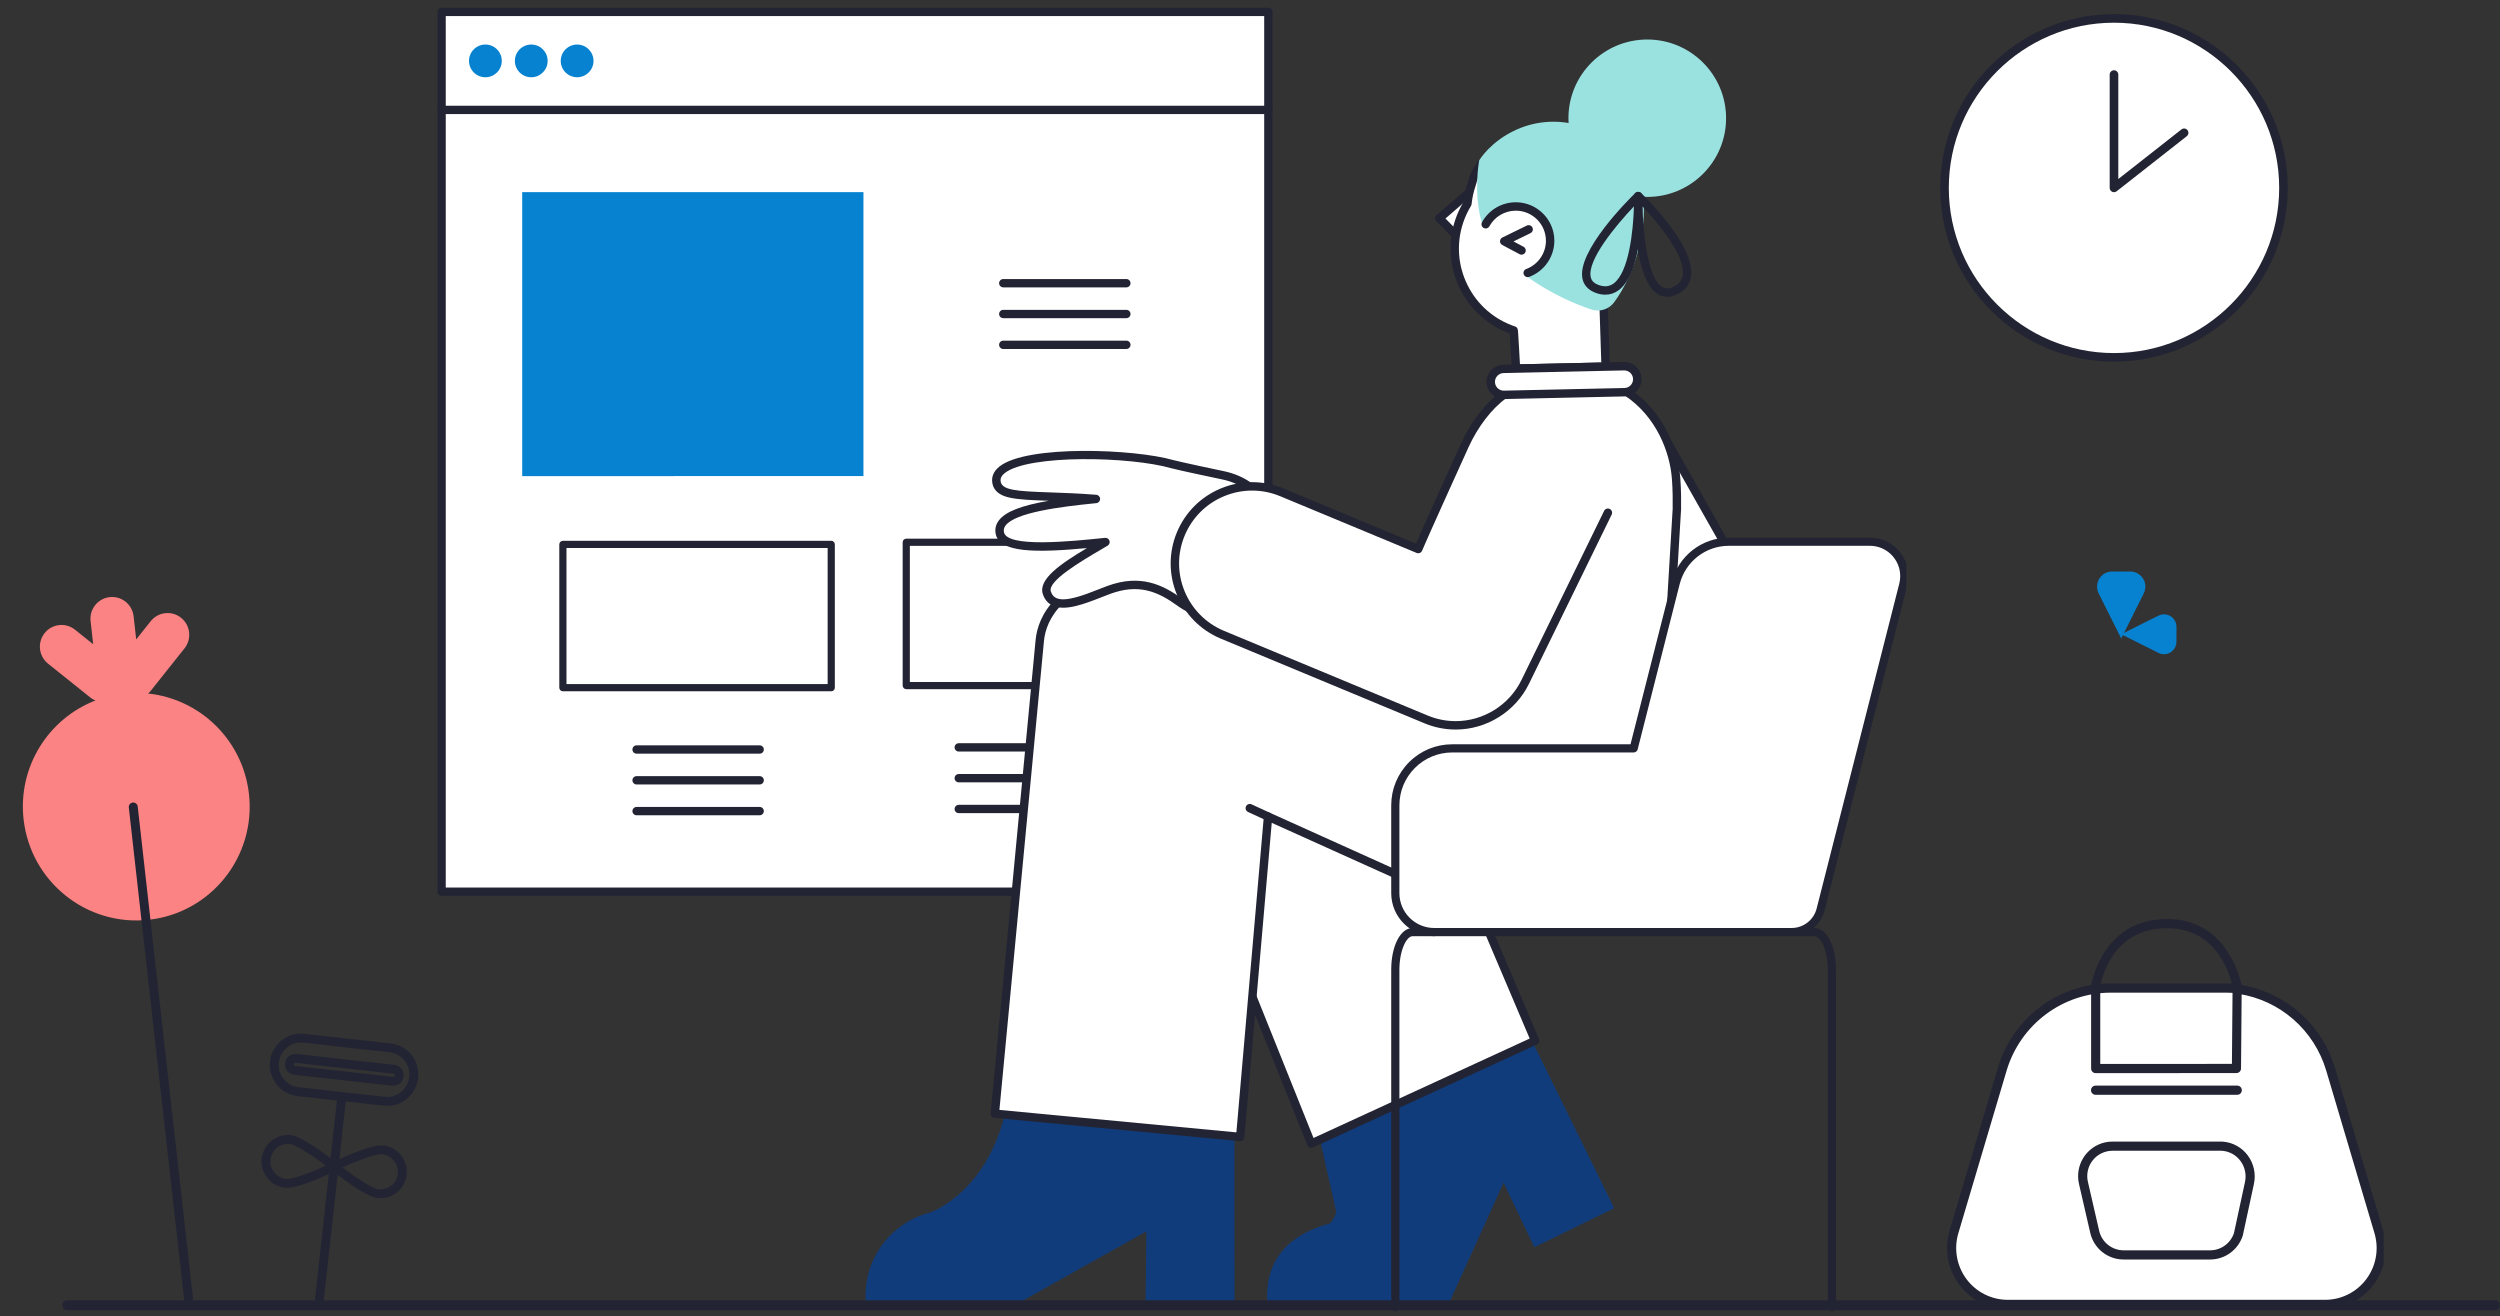 <svg viewBox="0 0 321 169" fill="none" xmlns="http://www.w3.org/2000/svg">
<rect x="0" y="0" width="321" height="169" fill="#333333" stroke="none"/>
<g clip-path="url(#clip0_43319_13349)">
<path d="M162.857 114.489V1.527H56.7V26.028V114.489H162.857Z" fill="white"/>
<path d="M162.857 115.024H56.7C56.404 115.024 56.165 114.785 56.165 114.489V1.527C56.165 1.231 56.404 0.992 56.7 0.992H162.857C163.153 0.992 163.392 1.231 163.392 1.527V114.489C163.392 114.785 163.153 115.024 162.857 115.024ZM57.235 113.955H162.322V2.061H57.235V113.955Z" fill="#222433"/>
<path d="M162.857 14.648H56.7C56.404 14.648 56.165 14.408 56.165 14.113C56.165 13.818 56.404 13.579 56.7 13.579H162.857C163.153 13.579 163.392 13.818 163.392 14.113C163.392 14.408 163.153 14.648 162.857 14.648Z" fill="#222433"/>
<path d="M62.325 9.921C63.487 9.921 64.429 8.98 64.429 7.82C64.429 6.66 63.487 5.719 62.325 5.719C61.163 5.719 60.221 6.66 60.221 7.82C60.221 8.98 61.163 9.921 62.325 9.921Z" fill="#0782D0"/>
<path d="M68.214 9.921C69.376 9.921 70.318 8.98 70.318 7.82C70.318 6.66 69.376 5.719 68.214 5.719C67.052 5.719 66.11 6.66 66.11 7.82C66.11 8.98 67.052 9.921 68.214 9.921Z" fill="#0782D0"/>
<path d="M74.103 9.921C75.265 9.921 76.207 8.98 76.207 7.82C76.207 6.66 75.265 5.719 74.103 5.719C72.941 5.719 71.999 6.66 71.999 7.82C71.999 8.98 72.941 9.921 74.103 9.921Z" fill="#0782D0"/>
</g>
<g clip-path="url(#clip1_43319_13349)">
<path d="M116.363 69.628L116.363 88.027L150.82 88.027L150.82 69.628L116.363 69.628Z" fill="white"/>
<path d="M151.282 69.627L151.282 88.027C151.282 88.15 151.233 88.267 151.146 88.354C151.06 88.44 150.943 88.489 150.82 88.489L116.363 88.489C116.241 88.489 116.124 88.44 116.037 88.354C115.95 88.267 115.902 88.15 115.902 88.027L115.902 69.627C115.902 69.505 115.95 69.388 116.037 69.301C116.124 69.215 116.241 69.166 116.363 69.166L150.82 69.166C150.943 69.166 151.06 69.215 151.146 69.301C151.233 69.388 151.282 69.505 151.282 69.627V69.627ZM150.359 87.566L150.359 70.089L116.825 70.089L116.825 87.566L150.359 87.566Z" fill="#222433"/>
</g>
<g clip-path="url(#clip2_43319_13349)">
<path d="M138.908 96.499H123.104C122.809 96.499 122.569 96.26 122.569 95.964C122.569 95.668 122.809 95.429 123.104 95.429H138.908C139.204 95.429 139.443 95.668 139.443 95.964C139.443 96.26 139.204 96.499 138.908 96.499Z" fill="#222433"/>
<path d="M138.908 100.454H123.104C122.809 100.454 122.569 100.215 122.569 99.919C122.569 99.623 122.809 99.384 123.104 99.384H138.908C139.204 99.384 139.443 99.623 139.443 99.919C139.443 100.215 139.204 100.454 138.908 100.454Z" fill="#222433"/>
<path d="M138.908 104.41H123.104C122.809 104.41 122.569 104.17 122.569 103.875C122.569 103.579 122.809 103.339 123.104 103.339H138.908C139.204 103.339 139.443 103.579 139.443 103.875C139.443 104.17 139.204 104.41 138.908 104.41Z" fill="#222433"/>
</g>
<g clip-path="url(#clip3_43319_13349)">
<path d="M188.345 24.963L184.806 28.026L186.635 29.884" fill="white"/>
<path d="M186.635 30.424C186.495 30.424 186.355 30.37 186.249 30.263L184.42 28.404C184.316 28.298 184.26 28.153 184.266 28.004C184.272 27.855 184.339 27.716 184.452 27.618L187.99 24.555C188.216 24.36 188.558 24.384 188.753 24.609C188.949 24.835 188.925 25.176 188.699 25.371L185.596 28.058L187.021 29.506C187.23 29.718 187.227 30.061 187.014 30.27C186.909 30.373 186.772 30.424 186.635 30.424Z" fill="#222433"/>
<path d="M194.653 47.326C194.653 47.326 194.38 42.437 194.36 42.43C188.547 40.482 185.416 34.198 187.367 28.394C187.633 27.604 187.987 26.855 188.415 26.155C188.415 26.152 188.415 26.149 188.415 26.146C188.5 25.323 188.676 24.511 188.94 23.726C189.093 23.279 189.291 22.025 190.439 20.806L202.135 27.419L205.742 34.081L206.164 47.074L194.653 47.326Z" fill="white"/>
<path d="M194.653 47.866C194.366 47.866 194.129 47.643 194.113 47.356C194.028 45.835 193.902 43.645 193.848 42.823C191.056 41.792 188.799 39.771 187.468 37.098C186.082 34.318 185.865 31.166 186.854 28.222C187.115 27.447 187.463 26.693 187.89 25.977C187.984 25.148 188.164 24.336 188.427 23.554C188.449 23.489 188.471 23.408 188.498 23.313C188.668 22.7 188.986 21.559 190.044 20.435C190.215 20.253 190.488 20.212 190.705 20.335L202.402 26.948C202.49 26.998 202.563 27.072 202.611 27.161L206.218 33.824C206.258 33.898 206.28 33.979 206.283 34.063L206.704 47.056C206.709 47.2 206.656 47.34 206.556 47.445C206.457 47.549 206.32 47.61 206.175 47.613L194.665 47.866C194.661 47.866 194.657 47.866 194.653 47.866ZM190.557 21.493C189.899 22.314 189.678 23.107 189.54 23.603C189.507 23.722 189.479 23.822 189.452 23.9C189.202 24.644 189.034 25.419 188.953 26.202C188.945 26.282 188.918 26.367 188.876 26.436C188.463 27.113 188.127 27.83 187.88 28.566C186.982 31.236 187.18 34.096 188.436 36.618C189.692 39.14 191.857 41.022 194.532 41.918C194.878 42.034 194.898 42.324 194.918 42.605C194.927 42.74 194.94 42.934 194.954 43.165C194.982 43.625 195.019 44.237 195.054 44.85C195.096 45.578 195.137 46.305 195.164 46.775L205.605 46.546L205.206 34.226L201.733 27.812L190.557 21.493Z" fill="#222433"/>
<path d="M169.444 146.165L171.58 155.624C171.239 156.736 170.737 157.097 170.737 157.097C165.507 158.45 162.315 161.857 162.732 167.277H186.072L193.057 151.857L197.007 160.141L207.263 155.129L196.779 133.787" fill="#113C7B"/>
<path d="M155.966 116.012L159.573 101.787L184.979 105.075L189.461 115.618L197.115 133.622L168.365 146.844L160.475 127.176L155.966 116.012Z" fill="white"/>
<path d="M168.365 147.385C168.298 147.385 168.23 147.372 168.165 147.346C168.027 147.292 167.918 147.183 167.863 147.045L159.972 127.378L155.464 116.214C155.421 116.108 155.413 115.991 155.441 115.88L159.048 101.654C159.116 101.389 159.371 101.216 159.642 101.251L185.049 104.539C185.239 104.564 185.402 104.688 185.477 104.864L197.613 133.411C197.727 133.68 197.607 133.991 197.341 134.113L168.592 147.335C168.52 147.368 168.443 147.385 168.365 147.385ZM156.534 115.974L160.976 126.974L168.656 146.116L196.412 133.35L184.602 105.571L159.979 102.384L156.534 115.974Z" fill="#222433"/>
<path d="M203.172 16.238C200.4 15.305 197.402 15.447 194.729 16.639C191.445 18.116 190.033 20.43 189.974 20.528L189.923 20.614L189.905 20.713C189.874 20.895 189.146 25.215 190.369 28.914C190.369 28.914 192.245 26.711 193.142 26.569C196.674 26.009 199.429 27.97 199.278 31.245C199.158 33.849 195.955 35.431 195.955 35.431C199.269 37.858 202.62 39.17 204.321 39.735C204.597 39.827 204.878 39.872 205.157 39.872C205.973 39.872 206.759 39.489 207.262 38.803C208.325 37.36 210.207 34.237 210.883 29.525C211.836 22.853 209.17 18.258 203.172 16.238Z" fill="#9AE2E0"/>
<path d="M212.272 53.556L230.022 84.921C232.168 89.493 230.195 94.936 225.616 97.079C225.406 97.177 225.192 97.267 224.975 97.349L213.497 101.247" fill="white"/>
<path d="M213.497 101.787C213.272 101.787 213.062 101.645 212.985 101.42C212.889 101.138 213.04 100.831 213.323 100.735L224.792 96.84C224.993 96.764 225.193 96.68 225.387 96.589C229.682 94.58 231.543 89.46 229.541 85.169L211.802 53.821C211.655 53.561 211.746 53.232 212.006 53.085C212.266 52.938 212.597 53.03 212.744 53.29L230.494 84.656C230.5 84.668 230.507 84.68 230.513 84.692C232.781 89.527 230.688 95.302 225.846 97.567C225.624 97.671 225.396 97.767 225.167 97.854C225.162 97.856 225.156 97.858 225.15 97.86L213.671 101.758C213.614 101.778 213.555 101.787 213.497 101.787Z" fill="#222433"/>
<path d="M129.012 143.119C126.483 153.304 119.443 155.68 119.443 155.68C114.219 157.008 110.723 161.914 111.179 167.277H130.837L147.193 158.106L147.095 167.277H158.515L158.499 145.915" fill="#113C7B"/>
<path d="M208.897 50.324C212.869 52.952 214.937 57.543 215.217 61.492C215.321 62.965 215.324 64.222 215.311 65.341L213.136 101.787L213.066 102.603C213.372 112.679 203.502 121.518 192.501 118.005L190.773 117.453L162.818 104.845L159.243 145.986L127.735 142.998L133.506 82.259C133.682 80.406 134.865 74.597 146.588 72.796L183.379 71.895L193.117 50.647" fill="white"/>
<path d="M159.244 146.526C159.227 146.526 159.209 146.525 159.192 146.524L127.684 143.536C127.386 143.508 127.168 143.244 127.196 142.947L132.967 82.208C133.251 79.227 135.387 73.97 146.505 72.262C146.528 72.258 146.551 72.256 146.574 72.256L183.028 71.364L192.626 50.423C192.75 50.151 193.071 50.032 193.343 50.156C193.614 50.28 193.734 50.601 193.609 50.872L183.871 72.121C183.785 72.308 183.599 72.431 183.392 72.436L146.636 73.335C136.272 74.937 134.298 79.645 134.045 82.311L128.325 142.512L158.752 145.396L162.279 104.798C162.294 104.624 162.393 104.468 162.544 104.379C162.696 104.29 162.881 104.281 163.041 104.353L190.968 116.948L192.666 117.49C197.436 119.013 202.423 118.193 206.349 115.239C210.364 112.218 212.673 107.5 212.525 102.619C212.525 102.598 212.525 102.577 212.527 102.556L212.597 101.741L214.771 65.323C214.784 64.217 214.781 62.993 214.677 61.531C214.436 58.116 212.712 53.496 208.598 50.774C208.349 50.609 208.281 50.274 208.446 50.026C208.611 49.777 208.947 49.709 209.196 49.874C213.637 52.813 215.497 57.783 215.757 61.454C215.864 62.965 215.865 64.27 215.852 65.348C215.852 65.356 215.852 65.365 215.852 65.374L213.676 101.819L213.608 102.618C213.756 107.838 211.287 112.876 207 116.102C202.79 119.27 197.445 120.151 192.337 118.52L190.608 117.968C190.588 117.961 190.569 117.954 190.55 117.946L163.291 105.651L159.783 146.032C159.77 146.176 159.701 146.308 159.59 146.401C159.492 146.482 159.37 146.526 159.244 146.526ZM215.311 65.341H215.313H215.311Z" fill="#222433"/>
<path d="M201.455 16.352C201.41 15.968 201.387 15.576 201.387 15.18C201.387 9.599 205.919 5.074 211.508 5.074C217.098 5.074 221.629 9.599 221.629 15.18C221.629 20.761 217.098 25.285 211.508 25.285C211.126 25.285 210.748 25.264 210.376 25.223" fill="#9AE2E0"/>
<path d="M195.365 32.701C195.28 32.701 195.193 32.68 195.112 32.637L192.888 31.456C192.708 31.361 192.598 31.173 192.601 30.97C192.605 30.767 192.722 30.583 192.905 30.494L196.039 28.965C196.308 28.834 196.632 28.945 196.763 29.213C196.894 29.482 196.783 29.805 196.514 29.936L194.333 31L195.62 31.683C195.884 31.823 195.984 32.151 195.843 32.414C195.746 32.597 195.559 32.701 195.365 32.701Z" fill="#222433"/>
<path d="M214.067 38.111C213.556 38.111 213.147 37.947 212.849 37.762C209.75 35.847 209.789 26.255 209.804 25.168C209.807 24.953 209.937 24.76 210.136 24.677C210.335 24.594 210.564 24.636 210.719 24.785C211.005 25.059 217.71 31.54 217.135 35.481C216.989 36.481 216.42 37.242 215.443 37.745C214.926 38.011 214.465 38.111 214.067 38.111ZM210.896 26.5C210.98 29.837 211.519 35.67 213.419 36.844C213.694 37.014 214.153 37.193 214.948 36.784C215.605 36.446 215.97 35.969 216.064 35.325C216.417 32.905 213.024 28.742 210.896 26.5Z" fill="#222433"/>
<path d="M206.122 37.839C205.778 37.839 205.421 37.78 205.051 37.663C203.783 37.259 203.346 36.453 203.203 35.847C202.366 32.308 209.187 25.547 209.967 24.788C210.122 24.637 210.351 24.593 210.55 24.675C210.75 24.756 210.881 24.948 210.886 25.163C210.894 25.559 211.047 34.869 207.85 37.253C207.326 37.643 206.747 37.839 206.122 37.839ZM209.796 26.501C207.492 28.923 203.743 33.43 204.256 35.599C204.33 35.913 204.528 36.362 205.379 36.633C206.083 36.857 206.68 36.777 207.202 36.387C209.164 34.925 209.713 29.588 209.796 26.501Z" fill="#222433"/>
<path d="M152.645 78.04C152.34 77.888 152.038 77.712 151.741 77.509C151.667 77.457 151.593 77.407 151.523 77.355C149.122 75.606 146.41 74.245 142.337 75.757C139.466 76.825 135.331 78.865 134.415 76.117C133.78 74.212 138.518 71.628 141.943 69.599C136.244 70.186 128.777 70.942 128.366 68.389C127.955 65.835 133.322 64.787 140.713 64.067C132.472 63.421 128.038 64.217 127.928 61.715C127.747 57.59 144.7 57.918 150.529 59.6C150.529 59.6 151.925 59.96 157.021 61.024C158.32 61.298 159.391 61.776 160.269 62.388" fill="white"/>
<path d="M152.645 78.58C152.564 78.58 152.481 78.562 152.404 78.523C152.075 78.36 151.749 78.168 151.436 77.955L151.365 77.906C151.309 77.866 151.254 77.828 151.2 77.788C148.611 75.902 146.143 74.92 142.526 76.263C142.187 76.389 141.83 76.529 141.463 76.673C139.261 77.536 136.765 78.514 135.163 77.765C134.559 77.483 134.134 76.986 133.902 76.288C133.261 74.364 136.253 72.349 139.561 70.376C133.031 70.979 128.241 71.012 127.832 68.474C127.734 67.866 127.881 67.303 128.27 66.801C129.11 65.712 131.067 64.924 134.662 64.299C132.498 64.223 130.787 64.161 129.604 63.887C129.073 63.764 127.46 63.391 127.388 61.739C127.366 61.255 127.515 60.541 128.345 59.889C131.903 57.094 145.682 57.639 150.68 59.081C150.68 59.081 152.123 59.449 157.133 60.495C158.435 60.77 159.594 61.258 160.58 61.946C160.824 62.116 160.884 62.453 160.713 62.698C160.542 62.942 160.205 63.002 159.96 62.831C159.094 62.227 158.068 61.797 156.91 61.553C151.86 60.498 150.451 60.138 150.394 60.123C145.116 58.6 132.084 58.327 129.014 60.738C128.632 61.038 128.454 61.35 128.469 61.692C128.524 62.952 130.449 63.072 134.799 63.222C136.522 63.282 138.474 63.349 140.755 63.529C141.035 63.55 141.251 63.782 141.254 64.062C141.257 64.342 141.045 64.578 140.766 64.605C136.017 65.068 130.402 65.811 129.127 67.461C128.923 67.725 128.851 67.993 128.901 68.303C129.233 70.365 137.465 69.517 141.888 69.061C142.14 69.035 142.377 69.189 142.457 69.429C142.536 69.67 142.438 69.934 142.219 70.063C141.943 70.227 141.659 70.394 141.369 70.564C138.794 72.077 134.483 74.61 134.929 75.947C135.068 76.364 135.288 76.631 135.622 76.787C136.803 77.339 139.168 76.412 141.068 75.668C141.441 75.522 141.804 75.379 142.149 75.251C146.459 73.65 149.355 75.106 151.842 76.918C151.892 76.955 151.939 76.988 151.986 77.021L152.054 77.069C152.319 77.249 152.601 77.415 152.887 77.557C153.154 77.689 153.263 78.014 153.13 78.281C153.035 78.47 152.844 78.58 152.645 78.58Z" fill="#222433"/>
<path d="M206.453 65.835L195.831 87.571C194.12 91.072 190.598 93.134 186.912 93.134C185.639 93.134 184.348 92.888 183.104 92.371L156.96 81.502C151.903 79.4 149.51 73.602 151.616 68.552C153.722 63.503 159.529 61.114 164.586 63.216L182.101 70.498C182.101 70.498 182.044 70.472 188.068 57.196C189.275 54.536 191.151 52.067 193.104 50.676" fill="white"/>
<path d="M186.912 93.674C185.531 93.674 184.18 93.403 182.896 92.869L156.752 82.001C151.428 79.787 148.9 73.661 151.117 68.344C152.191 65.769 154.205 63.765 156.788 62.702C159.372 61.64 162.215 61.645 164.794 62.717L181.81 69.791C181.931 69.508 182.104 69.117 182.35 68.564C183.027 67.037 184.484 63.786 187.575 56.973C188.845 54.176 190.794 51.657 192.79 50.236C193.033 50.062 193.371 50.119 193.545 50.362C193.718 50.605 193.662 50.942 193.419 51.115C191.571 52.431 189.755 54.788 188.561 57.419C183.201 69.231 182.669 70.525 182.617 70.659C182.612 70.677 182.605 70.695 182.597 70.712C182.48 70.983 182.166 71.11 181.893 70.996L164.378 63.715C162.066 62.753 159.516 62.748 157.2 63.702C154.884 64.654 153.079 66.451 152.115 68.76C150.128 73.526 152.394 79.019 157.168 81.003L183.312 91.872C184.463 92.351 185.674 92.593 186.912 92.593C190.473 92.593 193.783 90.529 195.345 87.334L205.967 65.598C206.098 65.33 206.422 65.219 206.691 65.349C206.959 65.48 207.071 65.804 206.94 66.072L196.317 87.808C194.576 91.371 190.884 93.674 186.912 93.674Z" fill="#222433"/>
<path d="M162.818 105.385C162.742 105.385 162.665 105.369 162.592 105.335L160.248 104.258C159.977 104.133 159.858 103.812 159.983 103.541C160.108 103.27 160.43 103.152 160.701 103.277L163.044 104.354C163.316 104.479 163.434 104.8 163.309 105.071C163.218 105.268 163.022 105.385 162.818 105.385Z" fill="#222433"/>
<path d="M193.047 47.361L208.517 47.021C209.44 47.001 210.205 47.732 210.226 48.654C210.246 49.575 209.514 50.339 208.591 50.359L193.121 50.699C192.198 50.719 191.433 49.989 191.413 49.067C191.392 48.145 192.124 47.382 193.047 47.361Z" fill="white"/>
<path d="M193.083 51.24C191.885 51.24 190.898 50.281 190.872 49.079C190.845 47.861 191.815 46.848 193.035 46.821L208.505 46.482C209.725 46.453 210.739 47.424 210.766 48.642C210.793 49.86 209.823 50.873 208.603 50.899L193.133 51.239C193.116 51.239 193.1 51.24 193.083 51.24ZM193.059 47.902C192.757 47.908 192.476 48.032 192.267 48.25C192.058 48.468 191.947 48.754 191.953 49.055C191.967 49.677 192.486 50.172 193.109 50.159L208.579 49.819C209.202 49.806 209.698 49.288 209.684 48.666C209.671 48.044 209.152 47.549 208.529 47.562L193.059 47.902ZM193.047 47.361H193.049H193.047Z" fill="#222433"/>
<path d="M196.156 35.586C195.936 35.586 195.728 35.451 195.648 35.232C195.544 34.953 195.688 34.642 195.968 34.539C197.481 33.981 198.497 32.525 198.497 30.914C198.497 28.784 196.762 27.051 194.629 27.051C193.218 27.051 191.918 27.819 191.237 29.055C191.093 29.316 190.764 29.412 190.502 29.268C190.24 29.124 190.145 28.795 190.289 28.534C191.16 26.953 192.823 25.971 194.629 25.971C197.358 25.971 199.579 28.188 199.579 30.914C199.579 32.975 198.278 34.839 196.343 35.552C196.281 35.575 196.218 35.586 196.156 35.586Z" fill="#222433"/>
</g>
<g clip-path="url(#clip4_43319_13349)">
<path d="M305.445 158.172L299.234 137.251C298.45 134.613 296.937 132.252 294.871 130.444C292.805 128.637 290.271 127.455 287.564 127.038V126.975C286.979 126.903 286.39 126.867 285.8 126.868H270.965C267.85 126.868 264.818 127.879 262.32 129.749C259.823 131.62 257.992 134.251 257.101 137.251L250.891 158.172C250.569 159.252 250.503 160.394 250.698 161.505C250.893 162.616 251.344 163.666 252.014 164.57C252.684 165.475 253.556 166.21 254.559 166.716C255.562 167.222 256.669 167.486 257.791 167.485H298.544C299.666 167.486 300.773 167.222 301.776 166.716C302.78 166.21 303.651 165.475 304.321 164.57C304.992 163.666 305.442 162.616 305.637 161.505C305.832 160.394 305.766 159.252 305.445 158.172V158.172Z" fill="white"/>
<path d="M298.545 168.076H257.79C256.577 168.076 255.38 167.791 254.295 167.243C253.21 166.696 252.268 165.901 251.543 164.923C250.818 163.944 250.331 162.809 250.12 161.608C249.91 160.406 249.981 159.172 250.329 158.003L256.539 137.082C257.466 133.961 259.371 131.223 261.97 129.277C264.569 127.33 267.724 126.279 270.965 126.278H285.8C286.413 126.28 287.026 126.317 287.635 126.39C287.733 126.401 287.826 126.438 287.907 126.496C290.67 126.979 293.246 128.224 295.346 130.094C297.446 131.963 298.987 134.383 299.797 137.082L306.007 158.004C306.355 159.172 306.426 160.407 306.215 161.608C306.004 162.809 305.517 163.944 304.792 164.923C304.067 165.901 303.125 166.696 302.04 167.243C300.956 167.791 299.759 168.076 298.545 168.076V168.076ZM257.791 166.897H298.545C299.576 166.897 300.593 166.654 301.514 166.189C302.435 165.724 303.236 165.05 303.851 164.218C304.467 163.387 304.881 162.423 305.06 161.403C305.239 160.382 305.178 159.334 304.883 158.341V158.341L298.672 137.42C297.914 134.892 296.461 132.631 294.48 130.897C292.499 129.163 290.07 128.028 287.475 127.621C287.393 127.608 287.314 127.578 287.244 127.532C286.767 127.483 286.287 127.458 285.807 127.458H270.965C267.98 127.472 265.077 128.447 262.684 130.24C260.29 132.032 258.531 134.549 257.663 137.42L251.453 158.341C251.157 159.334 251.097 160.382 251.276 161.402C251.455 162.423 251.869 163.387 252.484 164.218C253.1 165.049 253.9 165.724 254.822 166.189C255.743 166.654 256.76 166.897 257.79 166.897H257.791Z" fill="#222433"/>
<path d="M283.774 161.72H272.682C271.684 161.724 270.714 161.385 269.932 160.76C269.151 160.136 268.605 159.262 268.384 158.283L266.943 152.018C266.679 150.873 266.877 149.669 267.495 148.671C268.113 147.673 269.099 146.962 270.238 146.694C270.567 146.616 270.904 146.577 271.242 146.579H285.214C285.277 146.579 285.35 146.582 285.433 146.588C286.059 146.638 286.667 146.822 287.216 147.128C287.765 147.433 288.243 147.854 288.617 148.361C289 148.878 289.269 149.471 289.404 150.101C289.54 150.731 289.54 151.383 289.404 152.013L287.982 158.607C287.977 158.627 287.972 158.646 287.966 158.666C287.678 159.555 287.117 160.329 286.364 160.878C285.611 161.426 284.704 161.721 283.774 161.72ZM271.24 147.758C270.752 147.758 270.271 147.869 269.832 148.082C269.393 148.295 269.007 148.605 268.704 148.989C268.401 149.373 268.188 149.821 268.081 150.299C267.974 150.778 267.976 151.274 268.087 151.751L269.528 158.018C269.69 158.736 270.091 159.377 270.665 159.836C271.238 160.294 271.949 160.543 272.682 160.541H283.773C284.451 160.542 285.112 160.328 285.663 159.931C286.213 159.534 286.626 158.972 286.842 158.326L288.257 151.763C288.358 151.298 288.358 150.816 288.257 150.351C288.157 149.885 287.959 149.447 287.676 149.065C287.402 148.693 287.052 148.385 286.649 148.16C286.247 147.936 285.801 147.801 285.342 147.764C285.294 147.76 285.251 147.758 285.214 147.758H271.24H271.24Z" fill="#222433"/>
<path d="M287.265 140.571H269.07C268.915 140.571 268.766 140.509 268.656 140.398C268.546 140.288 268.484 140.138 268.484 139.981C268.484 139.825 268.546 139.675 268.656 139.564C268.766 139.454 268.915 139.392 269.07 139.392H287.265C287.421 139.392 287.57 139.454 287.68 139.564C287.79 139.675 287.852 139.825 287.852 139.981C287.852 140.138 287.79 140.288 287.68 140.398C287.57 140.509 287.421 140.571 287.265 140.571V140.571Z" fill="#222433"/>
<path d="M269.086 137.791C268.93 137.791 268.781 137.729 268.671 137.619C268.561 137.508 268.499 137.358 268.499 137.202V126.608C268.499 126.58 268.501 126.551 268.505 126.523C268.517 126.438 269.842 118 278.268 118C286.297 118 287.814 126.477 287.828 126.562C287.834 126.596 287.837 126.631 287.836 126.665L287.748 137.197C287.746 137.353 287.684 137.501 287.574 137.611C287.464 137.72 287.316 137.782 287.161 137.782L269.086 137.792V137.791ZM269.672 126.654V136.612L286.579 136.603L286.663 126.711C286.532 126.008 285.081 119.179 278.268 119.179C271.068 119.179 269.779 126.001 269.672 126.655V126.654Z" fill="#222433"/>
</g>
<g clip-path="url(#clip5_43319_13349)">
<path d="M184.154 119.68C181.394 119.68 179.157 117.439 179.158 114.677V103.409C179.158 103.409 179.158 103.408 179.158 103.408C179.159 99.366 182.434 96.09 186.473 96.091H209.766H209.766L215.165 74.864C215.959 71.74 218.77 69.555 221.99 69.556H240.095C242.535 69.555 244.513 71.534 244.513 73.976C244.513 74.344 244.467 74.71 244.376 75.067L233.767 116.78C233.332 118.486 231.797 119.68 230.037 119.68" fill="white"/>
<path d="M230.038 120.206C229.748 120.206 229.513 119.971 229.512 119.681C229.512 119.39 229.747 119.155 230.037 119.155C231.558 119.155 232.882 118.125 233.258 116.65L243.867 74.937C243.947 74.623 243.988 74.3 243.988 73.976C243.988 71.828 242.242 70.081 240.095 70.081H221.99C221.99 70.081 221.989 70.081 221.988 70.081C219.006 70.081 216.409 72.101 215.674 74.993L210.275 96.221C210.216 96.453 210.006 96.616 209.766 96.616H186.473C186.473 96.616 186.472 96.616 186.472 96.616C184.659 96.616 182.954 97.322 181.672 98.605C180.39 99.888 179.683 101.593 179.683 103.408V114.677C179.682 117.146 181.688 119.154 184.155 119.155C184.445 119.155 184.68 119.39 184.679 119.681C184.679 119.971 184.438 120.201 184.154 120.206C181.109 120.205 178.632 117.724 178.633 114.677V103.409C178.633 101.312 179.449 99.343 180.93 97.862C182.41 96.381 184.378 95.566 186.471 95.566C186.472 95.566 186.473 95.566 186.473 95.566H209.357L214.656 74.734C215.51 71.376 218.525 69.03 221.988 69.03C221.989 69.03 221.99 69.03 221.991 69.03H240.095C242.82 69.03 245.038 71.249 245.038 73.976C245.038 74.387 244.986 74.798 244.885 75.197L234.276 116.91C233.781 118.85 232.038 120.205 230.038 120.206Z" fill="#222433"/>
<path d="M235.217 168.366C234.927 168.366 234.692 168.131 234.692 167.841V124.516C234.692 122.049 233.793 120.206 232.989 120.206H181.386C180.582 120.206 179.683 122.049 179.683 124.514V167.841C179.683 168.131 179.448 168.366 179.158 168.366C178.868 168.366 178.633 168.131 178.633 167.841V124.514C178.633 121.459 179.817 119.155 181.386 119.155H232.989C234.559 119.155 235.742 121.46 235.742 124.516V167.841C235.742 168.131 235.507 168.366 235.217 168.366Z" fill="#222433"/>
</g>
<g clip-path="url(#clip6_43319_13349)">
<path d="M271.436 45.888C283.456 45.888 293.199 36.145 293.199 24.125C293.199 12.106 283.456 2.362 271.436 2.362C259.417 2.362 249.673 12.106 249.673 24.125C249.673 36.145 259.417 45.888 271.436 45.888Z" fill="white"/>
<path d="M271.437 46.441C259.131 46.441 249.12 36.431 249.12 24.125C249.12 11.82 259.131 1.809 271.437 1.809C283.742 1.809 293.753 11.82 293.753 24.125C293.753 36.431 283.742 46.441 271.437 46.441ZM271.437 2.916C259.742 2.916 250.227 12.43 250.227 24.125C250.227 35.82 259.742 45.334 271.437 45.334C283.131 45.334 292.646 35.82 292.646 24.125C292.646 12.43 283.131 2.916 271.437 2.916Z" fill="#222433"/>
<path d="M271.437 24.678C271.354 24.678 271.271 24.66 271.195 24.623C271.004 24.53 270.883 24.337 270.883 24.125V9.577C270.883 9.272 271.131 9.024 271.437 9.024C271.742 9.024 271.99 9.272 271.99 9.577V22.986L280.098 16.618C280.338 16.429 280.687 16.471 280.875 16.711C281.064 16.952 281.022 17.3 280.782 17.488L271.779 24.56C271.679 24.638 271.559 24.678 271.437 24.678Z" fill="#222433"/>
</g>
<g clip-path="url(#clip7_43319_13349)">
<path d="M271.196 73.384H273.533C274.601 73.384 275.467 74.249 275.467 75.317C275.467 75.618 275.397 75.915 275.263 76.183L272.364 81.983L269.465 76.183C268.987 75.228 269.373 74.067 270.328 73.589C270.597 73.454 270.894 73.384 271.196 73.384Z" fill="#0782D0"/>
<path d="M279.457 80.475V82.403C279.458 83.284 278.745 83.999 277.864 84C277.615 84 277.37 83.942 277.148 83.831L272.363 81.44L277.148 79.046C277.937 78.653 278.896 78.974 279.289 79.763C279.399 79.984 279.457 80.228 279.457 80.475Z" fill="#0782D0"/>
</g>
<g clip-path="url(#clip8_43319_13349)">
<path d="M19.013 89.048C19.146 88.934 19.272 88.806 19.386 88.663L23.694 83.246C24.651 82.042 24.453 80.287 23.253 79.326C22.053 78.364 20.304 78.561 19.347 79.765L17.489 82.1L17.156 79.131C16.984 77.6 15.608 76.498 14.082 76.67C12.556 76.841 11.459 78.221 11.631 79.752L11.965 82.721L9.635 80.855C8.434 79.894 6.685 80.091 5.728 81.294C4.771 82.498 4.968 84.253 6.169 85.214L11.572 89.54C11.784 89.711 12.014 89.843 12.254 89.941C6.221 92.268 2.27 98.455 3.029 105.203C3.93 113.221 11.139 118.993 19.13 118.095C27.12 117.197 32.868 109.969 31.967 101.95C31.186 95.003 25.67 89.746 19.013 89.048Z" fill="#FC8383"/>
<path d="M24.264 167.27C23.948 167.306 23.664 167.078 23.628 166.761L16.539 103.684C16.503 103.367 16.731 103.082 17.047 103.046C17.362 103.011 17.647 103.239 17.683 103.556L24.772 166.632C24.807 166.949 24.58 167.235 24.264 167.27Z" fill="#222433"/>
</g>
<g clip-path="url(#clip9_43319_13349)">
<path d="M41.024 167.277C41.164 167.277 41.3 167.225 41.404 167.131C41.508 167.037 41.575 166.908 41.59 166.768L44.422 141.171C44.437 141.021 44.393 140.871 44.298 140.753C44.204 140.636 44.067 140.56 43.918 140.544C43.768 140.527 43.618 140.57 43.501 140.664C43.383 140.758 43.307 140.895 43.289 141.045L40.457 166.641C40.44 166.792 40.484 166.943 40.578 167.062C40.673 167.181 40.81 167.257 40.961 167.274C40.982 167.276 41.003 167.277 41.024 167.277V167.277Z" fill="#222433"/>
<path d="M49.721 141.996C50.474 141.994 51.212 141.779 51.849 141.374C52.486 140.97 52.996 140.393 53.321 139.71C53.646 139.027 53.773 138.266 53.687 137.513C53.601 136.761 53.306 136.049 52.835 135.458C52.507 135.044 52.1 134.7 51.639 134.445C51.178 134.19 50.671 134.03 50.148 133.973L39.081 132.74C38.025 132.623 36.967 132.933 36.139 133.601C35.311 134.268 34.781 135.239 34.664 136.3C34.55 137.36 34.859 138.422 35.523 139.254C36.187 140.086 37.152 140.62 38.206 140.738V140.738L49.273 141.971C49.422 141.988 49.571 141.996 49.721 141.996ZM38.636 133.861C38.742 133.861 38.849 133.867 38.955 133.879L50.022 135.113C50.774 135.199 51.462 135.581 51.934 136.175C52.407 136.769 52.626 137.528 52.543 138.284C52.461 139.04 52.084 139.733 51.495 140.21C50.906 140.688 50.153 140.911 49.4 140.832L38.332 139.598C37.77 139.536 37.237 139.308 36.804 138.942C36.37 138.576 36.054 138.089 35.896 137.543C35.737 136.996 35.744 136.415 35.915 135.872C36.085 135.329 36.412 134.849 36.855 134.494C37.359 134.084 37.988 133.861 38.636 133.861V133.861ZM50.495 139.416C50.8 139.416 51.096 139.311 51.332 139.117C51.539 138.95 51.692 138.725 51.771 138.47C51.851 138.216 51.853 137.943 51.779 137.687C51.704 137.431 51.556 137.203 51.352 137.032C51.148 136.861 50.899 136.754 50.635 136.725V136.725L38.073 135.325C37.898 135.305 37.721 135.321 37.551 135.37C37.382 135.42 37.224 135.502 37.087 135.613C36.949 135.724 36.835 135.862 36.75 136.017C36.666 136.173 36.612 136.343 36.594 136.52C36.556 136.875 36.659 137.231 36.882 137.51C37.105 137.788 37.428 137.967 37.782 138.006L50.343 139.407C50.394 139.412 50.444 139.415 50.495 139.416V139.416ZM50.51 137.864C50.564 137.87 50.614 137.897 50.649 137.94C50.665 137.96 50.677 137.983 50.684 138.008C50.692 138.034 50.694 138.06 50.691 138.086C50.688 138.113 50.68 138.139 50.667 138.163C50.654 138.187 50.637 138.208 50.616 138.226C50.596 138.242 50.572 138.255 50.547 138.262C50.522 138.269 50.496 138.271 50.47 138.268L37.908 136.868C37.882 136.865 37.856 136.858 37.832 136.845C37.809 136.833 37.788 136.816 37.771 136.795C37.754 136.774 37.742 136.75 37.734 136.725C37.727 136.699 37.724 136.672 37.727 136.646C37.733 136.591 37.76 136.541 37.802 136.506C37.822 136.49 37.845 136.477 37.87 136.47C37.895 136.463 37.922 136.461 37.948 136.464L50.51 137.864Z" fill="#222433"/>
<path d="M36.824 152.52C37.594 152.52 38.824 152.173 40.57 151.465C41.943 150.907 43.106 150.338 43.154 150.314C43.241 150.272 43.315 150.208 43.37 150.13C43.426 150.051 43.461 149.959 43.471 149.863C43.482 149.767 43.469 149.67 43.432 149.581C43.396 149.492 43.337 149.413 43.263 149.353C42.831 149.004 38.999 145.938 37.343 145.753C36.449 145.654 35.553 145.915 34.851 146.479C34.149 147.043 33.698 147.864 33.596 148.762C33.503 149.657 33.765 150.552 34.326 151.254C34.887 151.956 35.7 152.406 36.59 152.508V152.508C36.668 152.516 36.746 152.521 36.824 152.52V152.52ZM41.824 149.676C40.029 150.499 37.578 151.464 36.716 151.368C36.422 151.335 36.137 151.244 35.879 151.1C35.62 150.955 35.392 150.761 35.209 150.528C35.025 150.3 34.888 150.038 34.806 149.757C34.724 149.475 34.698 149.18 34.73 148.889C34.797 148.293 35.096 147.748 35.562 147.373C36.029 146.999 36.624 146.826 37.217 146.892C38.075 146.988 40.255 148.475 41.824 149.676Z" fill="#222433"/>
<path d="M48.855 153.847C49.627 153.849 50.377 153.584 50.979 153.097C51.324 152.821 51.61 152.479 51.822 152.091C52.034 151.703 52.167 151.276 52.214 150.836C52.312 149.938 52.051 149.037 51.49 148.332C50.93 147.626 50.113 147.173 49.221 147.071C48.478 146.988 47.175 147.329 45.241 148.114C43.867 148.672 42.704 149.241 42.655 149.265C42.569 149.307 42.495 149.37 42.439 149.449C42.384 149.528 42.349 149.62 42.339 149.716C42.328 149.812 42.341 149.909 42.378 149.998C42.414 150.087 42.473 150.166 42.548 150.226C42.979 150.575 46.811 153.641 48.468 153.826C48.596 153.84 48.725 153.847 48.855 153.847ZM48.965 148.203C49.008 148.203 49.052 148.205 49.095 148.21C49.687 148.278 50.229 148.579 50.601 149.048C50.973 149.517 51.146 150.114 51.08 150.71C51.05 151.001 50.962 151.282 50.822 151.539C50.682 151.795 50.493 152.021 50.266 152.203C50.033 152.39 49.765 152.53 49.478 152.613C49.191 152.696 48.891 152.721 48.594 152.687V152.687C47.736 152.591 45.555 151.104 43.986 149.902C45.698 149.117 48.01 148.203 48.965 148.203Z" fill="#222433"/>
</g>
<g clip-path="url(#clip10_43319_13349)">
<path d="M67.051 24.669V61.138L110.867 61.123V24.669H67.051Z" fill="#0782D0"/>
</g>
<g clip-path="url(#clip11_43319_13349)">
<path d="M144.624 36.898H128.82C128.524 36.898 128.285 36.658 128.285 36.363C128.285 36.067 128.524 35.828 128.82 35.828H144.624C144.919 35.828 145.159 36.067 145.159 36.363C145.159 36.658 144.919 36.898 144.624 36.898Z" fill="#222433"/>
<path d="M144.624 40.853H128.82C128.524 40.853 128.285 40.614 128.285 40.318C128.285 40.022 128.524 39.783 128.82 39.783H144.624C144.919 39.783 145.159 40.022 145.159 40.318C145.159 40.614 144.919 40.853 144.624 40.853Z" fill="#222433"/>
<path d="M144.624 44.809H128.82C128.524 44.809 128.285 44.569 128.285 44.273C128.285 43.978 128.524 43.738 128.82 43.738H144.624C144.919 43.738 145.159 43.978 145.159 44.273C145.159 44.569 144.919 44.809 144.624 44.809Z" fill="#222433"/>
</g>
<g clip-path="url(#clip12_43319_13349)">
<path d="M97.542 96.771H81.737C81.442 96.771 81.203 96.531 81.203 96.236C81.203 95.94 81.442 95.701 81.737 95.701H97.542C97.837 95.701 98.076 95.94 98.076 96.236C98.076 96.531 97.837 96.771 97.542 96.771Z" fill="#222433"/>
<path d="M97.542 100.726H81.737C81.442 100.726 81.203 100.487 81.203 100.191C81.203 99.895 81.442 99.656 81.737 99.656H97.542C97.837 99.656 98.076 99.895 98.076 100.191C98.076 100.487 97.837 100.726 97.542 100.726Z" fill="#222433"/>
<path d="M97.542 104.682H81.737C81.442 104.682 81.203 104.442 81.203 104.147C81.203 103.851 81.442 103.611 81.737 103.611H97.542C97.837 103.611 98.076 103.851 98.076 104.147C98.076 104.442 97.837 104.682 97.542 104.682Z" fill="#222433"/>
</g>
<g clip-path="url(#clip13_43319_13349)">
<path d="M72.275 69.9L72.275 88.3L106.732 88.3L106.732 69.9L72.275 69.9Z" fill="white"/>
<path d="M107.193 69.9L107.193 88.3C107.193 88.422 107.145 88.54 107.058 88.626C106.972 88.713 106.854 88.761 106.732 88.761L72.275 88.761C72.153 88.761 72.035 88.713 71.949 88.626C71.862 88.54 71.814 88.422 71.814 88.3L71.814 69.9C71.814 69.778 71.862 69.66 71.949 69.574C72.035 69.487 72.153 69.438 72.275 69.438L106.732 69.438C106.854 69.438 106.972 69.487 107.058 69.574C107.145 69.66 107.193 69.778 107.193 69.9V69.9ZM106.27 87.838L106.27 70.362L72.736 70.362L72.736 87.838L106.27 87.838Z" fill="#222433"/>
</g>
<path d="M320.423 168.23H8.577C8.25 168.23 8 167.953 8 167.592C8 167.23 8.25 166.953 8.577 166.953H320.423C320.75 166.953 321 167.23 321 167.592C321 167.953 320.75 168.23 320.423 168.23Z" fill="#222433"/>
<defs>
<clipPath id="clip0_43319_13349">
<rect width="107.228" height="114.032" fill="white" transform="translate(56.165 0.992)"/>
</clipPath>
<clipPath id="clip1_43319_13349">
<rect width="19.323" height="35.38" fill="white" transform="translate(115.902 88.489) rotate(-90)"/>
</clipPath>
<clipPath id="clip2_43319_13349">
<rect width="16.873" height="8.981" fill="white" transform="translate(122.569 95.429)"/>
</clipPath>
<clipPath id="clip3_43319_13349">
<rect width="119.747" height="162.203" fill="white" transform="translate(111.139 5.074)"/>
</clipPath>
<clipPath id="clip4_43319_13349">
<rect width="56.063" height="49.804" fill="white" transform="translate(250 118)"/>
</clipPath>
<clipPath id="clip5_43319_13349">
<rect width="66.133" height="99.335" fill="white" transform="translate(178.633 69.03)"/>
</clipPath>
<clipPath id="clip6_43319_13349">
<rect width="44.633" height="44.633" fill="white" transform="translate(249.12 1.809)"/>
</clipPath>
<clipPath id="clip7_43319_13349">
<rect width="11.158" height="11.158" fill="white" transform="translate(269.26 73.384)"/>
</clipPath>
<clipPath id="clip8_43319_13349">
<rect width="29.12" height="91.171" fill="white" transform="translate(0 78.252) rotate(-6.412)"/>
</clipPath>
<clipPath id="clip9_43319_13349">
<rect width="20.139" height="34.563" fill="white" transform="matrix(-1 0 0 1 53.715 132.714)"/>
</clipPath>
<clipPath id="clip10_43319_13349">
<rect width="43.816" height="36.468" fill="white" transform="translate(67.051 24.669)"/>
</clipPath>
<clipPath id="clip11_43319_13349">
<rect width="16.873" height="8.981" fill="white" transform="translate(128.285 35.828)"/>
</clipPath>
<clipPath id="clip12_43319_13349">
<rect width="16.873" height="8.981" fill="white" transform="translate(81.203 95.701)"/>
</clipPath>
<clipPath id="clip13_43319_13349">
<rect width="19.323" height="35.38" fill="white" transform="translate(71.814 88.761) rotate(-90)"/>
</clipPath>
</defs>
</svg>
